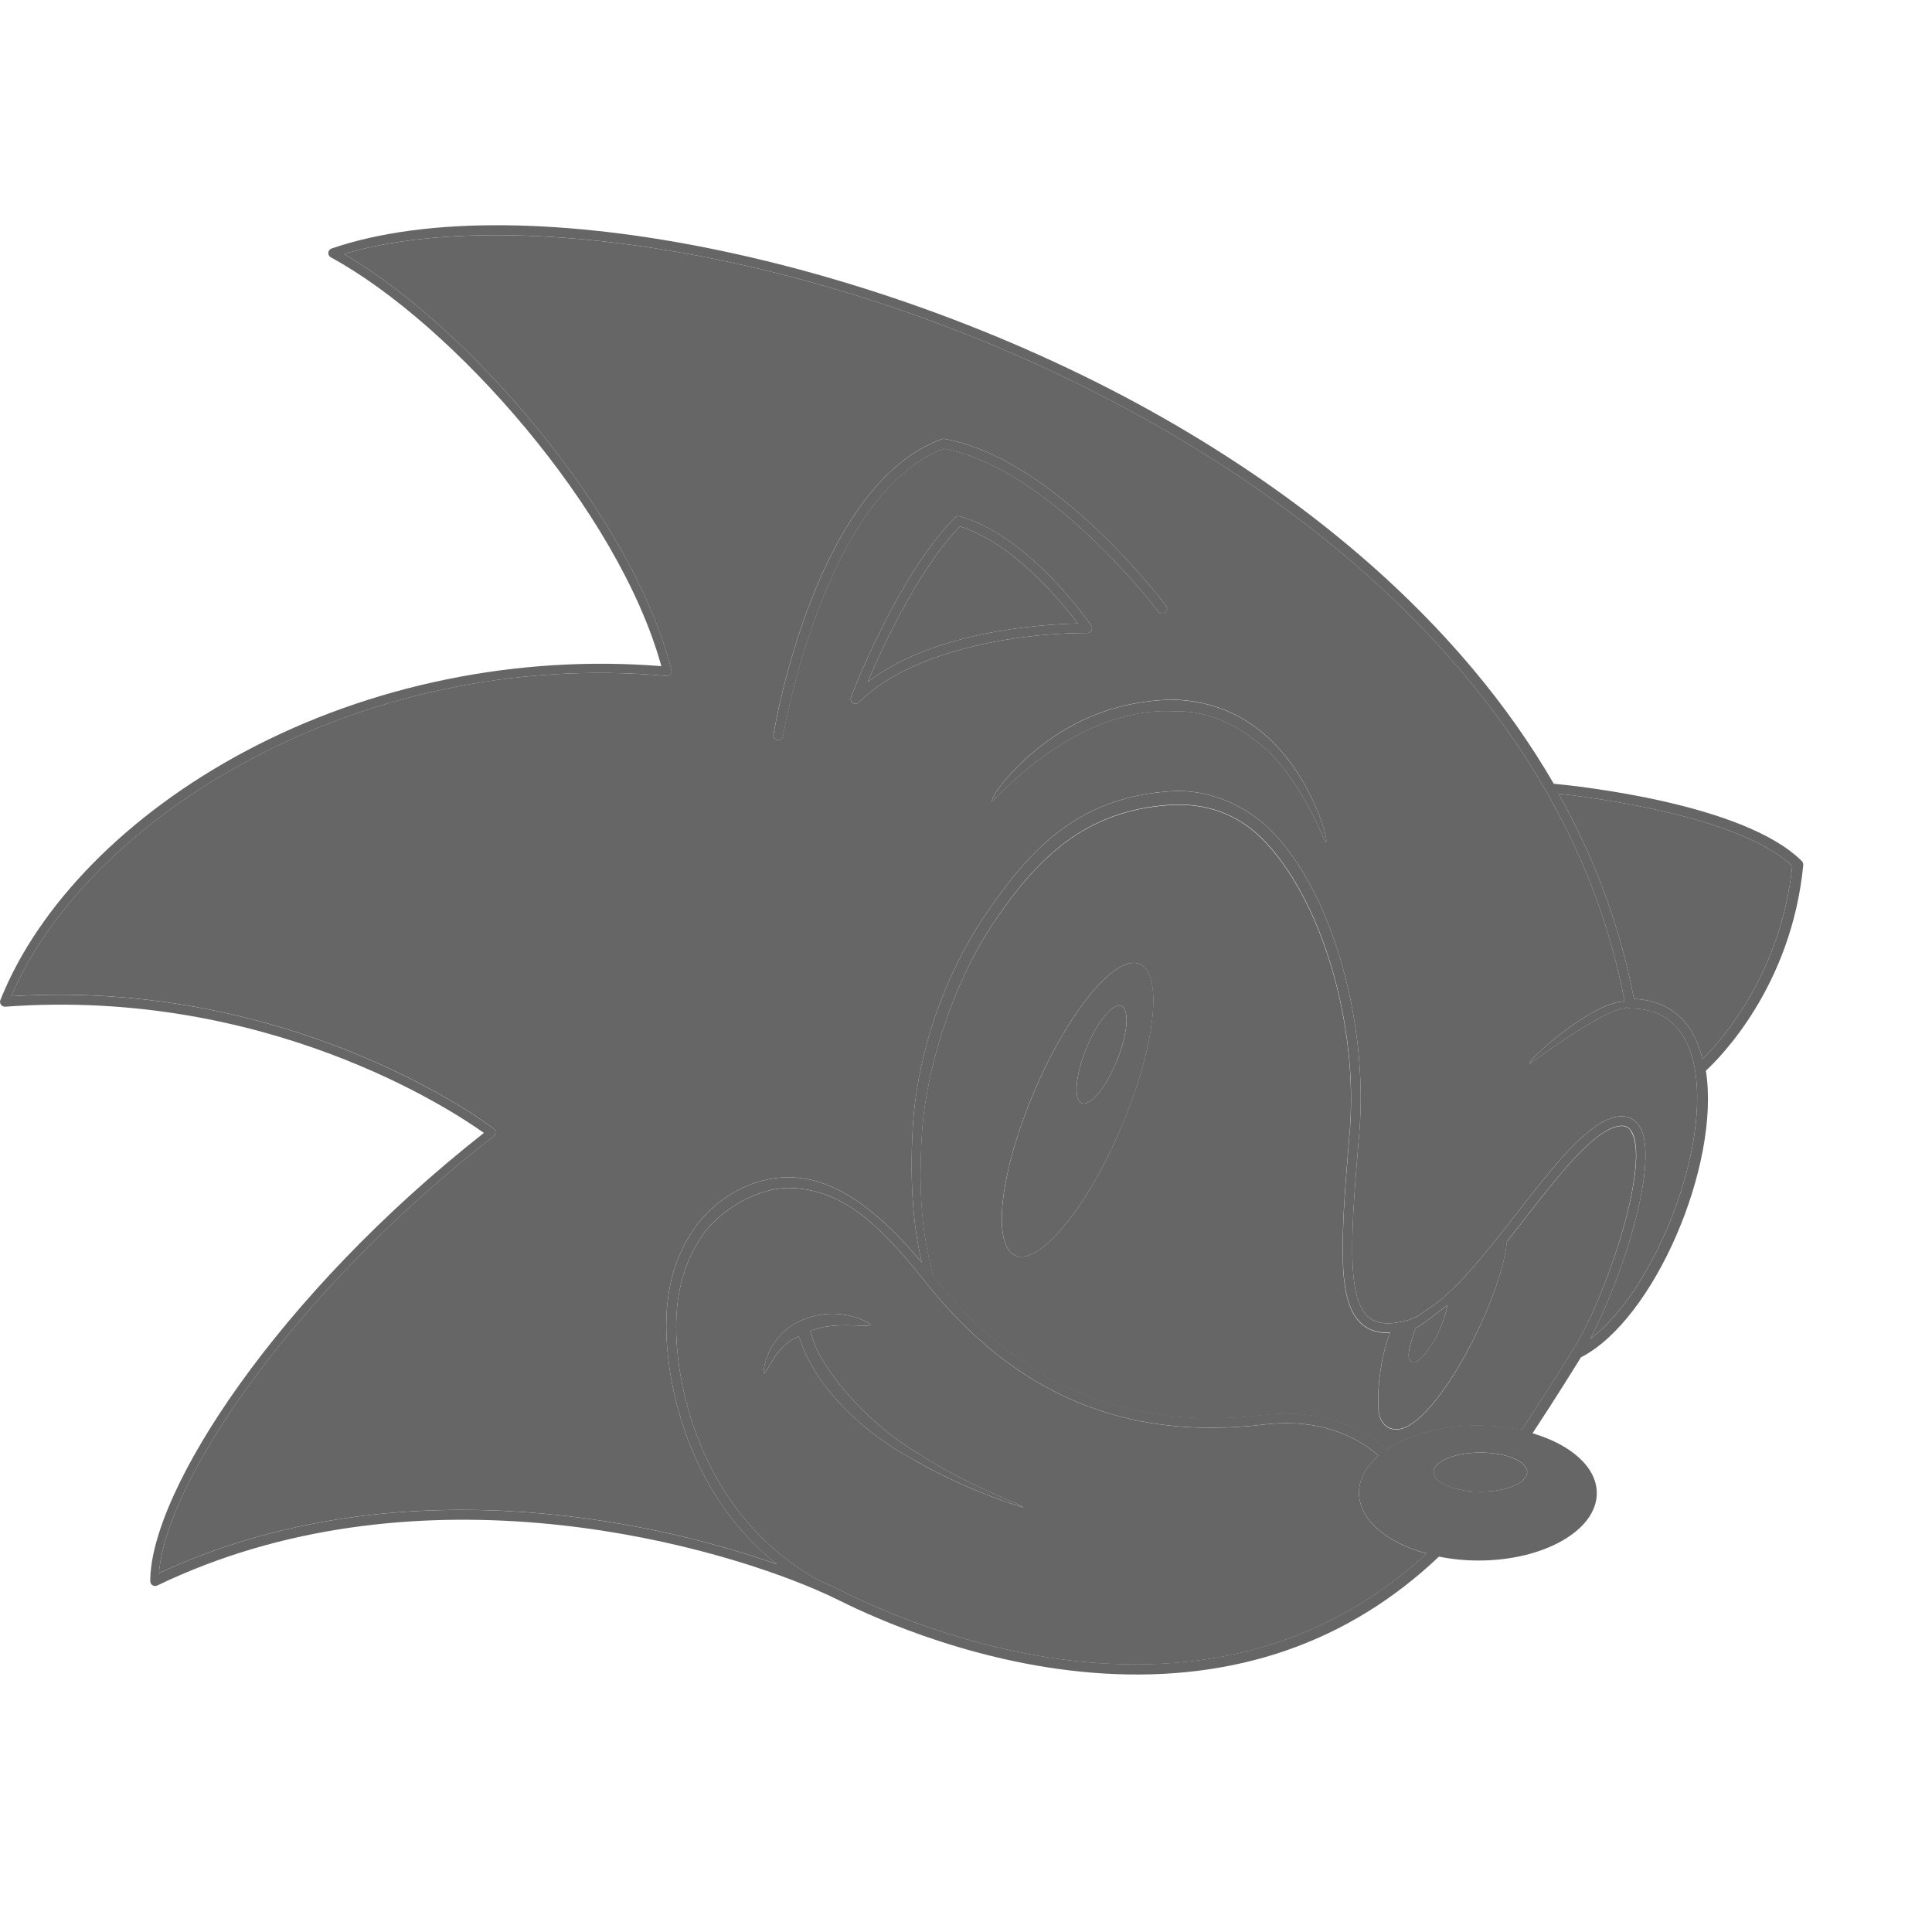 <svg xmlns="http://www.w3.org/2000/svg" width="30" height="30" version="1">
  <path fill="#666" d="M24.201 12.325c.569 1.019.962 2.084 1.171 3.186.554.022.921.344 1.065.935.299-.296 1.22-1.332 1.393-2.998-.809-.769-3.044-1.059-3.629-1.123z"/>
  <path fill="#666" d="M20.592 13.082c-.026.009-.163-.446-.534-.978-.348-.54-1.059-1.085-1.814-1.059-1.587-.09-2.85 1.444-2.838 1.4-.025-.015.089-.252.484-.63.386-.355 1.119-.927 2.318-.952 1.255.027 1.848.939 2.098 1.405.267.516.305.809.285.813zm-7.255-2.176c-.025.025-.064.029-.094.01-.03-.019-.042-.056-.029-.089.029-.078.732-1.907 1.616-2.791.019-.019.047-.027.073-.019 1.08.304 2.002 1.639 2.04 1.695.016.023.018.053.005.077-.013.025-.039.04-.066.04-1.138 0-2.75.282-3.545 1.077zm-1.179.525c-.007.041-.045.069-.086.062-.041-.006-.069-.045-.062-.086.026-.158.663-3.882 2.613-4.589.012-.005.026-.006.039-.004 1.708.302 3.375 2.5 3.445 2.594.025.033.018.08-.015.105-.033.025-.08.018-.105-.015v0c-.017-.022-1.687-2.226-3.331-2.532-1.854.695-2.492 4.427-2.499 4.465zm13.152 4.227c-.018 0-.035-.006-.048-.017-.008.005-.016.008-.025.012-.364.029-1.481.863-1.487.869-.057-.045.943-.937 1.446-.971.012-.003.02-.003.03-.004-.34-1.802-1.176-3.506-2.484-5.065-1.179-1.405-2.714-2.666-4.56-3.747C13.426 3.953 7.987 3.146 5.343 3.944 7.284 5.078 9.819 8.01 10.425 10.402c.006.024 0 .049-.016.067-.016.018-.039.028-.064.026-4.824-.432-8.997 2.226-10.171 4.974 4.44-.28 7.461 2.031 7.491 2.055.018.014.029.036.029.059 0 .024-.01.045-.029.059-3.123 2.433-5.089 5.363-5.196 6.785 3.552-1.653 7.501-.88 9.596-.137-1.242-.985-1.58-2.416-1.669-3.043-.139-.968.017-1.63.367-2.147.34-.502.944-.853 1.567-.817.614.036 1.247.438 1.983 1.32-.109-.469-.197-1.119-.138-2.12.051-.872.356-2.171 1.177-3.355.654-.942 1.399-1.76 2.85-1.843.542-.031 1.112.195 1.521.598.963.948 1.527 2.997 1.384 4.707-.124 1.485-.214 2.559.143 2.862.124.105.312.124.577.057.062-.016.125-.041.19-.074.033-.025.084-.06.164-.115.046-.031.098-.066.151-.104.085-.071.18-.156.288-.262.004-.004.007-.006.011-.01.305-.314.62-.717.929-1.114.562-.721 1.092-1.402 1.537-1.488.192-.037.298.052.352.132.344.506-.248 2.354-.757 3.317 1.015-.763 1.898-3.027 1.605-4.291-.13-.559-.461-.842-.987-.842z"/>
  <path fill="#666" d="M14.189 22.667c-.839-.449-1.475-1.125-1.717-1.733-.022-.055-.042-.142-.075-.183-.376.167-.479.575-.525.561-.042.123-.025-.552.575-.811.6-.259 1.092.062 1.073.069-.01.057-.554-.066-.943.099.014.03.028.066.041.109.105.41.782 1.285 1.628 1.783.816.536 1.655.808 1.639.845.001.005-.876-.257-1.696-.738zm6.913.512c0-.212.112-.409.303-.575-.248-.222-.821-.598-1.782-.483-2.155.257-3.877-.472-5.264-2.227-.774-.978-1.319-1.403-2.044-1.445-.563-.032-1.159.375-1.399.722-.349.504-.502 1.131-.37 2.054.099.693.51 2.399 2.173 3.318.137.059.26.116.366.169.594.297 2.176 1.001 4.027 1.117 1.987.124 3.681-.451 5.04-1.705-.62-.168-1.05-.527-1.05-.944zM14.905 8.174c-.642.663-1.198 1.865-1.432 2.416 1.018-.784 2.673-.895 3.263-.909-.246-.326-.999-1.25-1.831-1.507zm8.083 14.382c-.401 0-.727.136-.727.304 0 .168.325.303.727.303.401 0 .726-.136.726-.303 0-.168-.325-.304-.726-.304z"/>
  <path fill="#666" d="M17.404 17.519c-.533 1.25-1.266 2.135-1.638 1.977-.371-.158-.239-1.3.294-2.55.533-1.25 1.267-2.135 1.637-1.977.371.158.24 1.3-.294 2.55zm7.921.041c-.028-.041-.079-.093-.201-.069-.389.075-.926.765-1.446 1.433-.093.119-.185.238-.279.356 0 .001-0.0.003-.001.005-.091.915-1.073 2.788-1.653 2.906-.178.036-.326-.073-.342-.309-.025-.388.063-.894.18-1.184-.178.006-.321-.037-.431-.13-.397-.338-.34-1.257-.195-2.989.14-1.671-.441-3.649-1.376-4.569-.376-.37-.858-.542-1.409-.508-1.326.08-2.062.841-2.688 1.745-.784 1.132-1.102 2.512-1.16 3.239-.119 1.5.143 2.16.163 2.335 1.351 1.699 3.024 2.404 5.116 2.155 1.053-.125 1.665.295 1.923.538.337-.23.844-.377 1.412-.377.242 0 .474.027.686.076.429-.65.781-1.222.788-1.234 0 0 0 0 0-0.0 0 0 0-0 0-0.0.546-.86 1.227-2.95.911-3.415z"/>
  <path fill="#666" d="M17.412 15.621c-.131-.053-.374.241-.544.658-.169.417-.201.798-.07.851.131.053.374-.241.544-.658.169-.417.201-.798.069-.851zm4.951 5.008c.054-.125.089-.249.114-.362-.044.032-.087.064-.129.094-.062.052-.124.101-.185.143-.068.051-.13.092-.185.125-.132.389-.136.505-.028.529.051.011.25-.15.413-.529zm-8.89-10.039c.234-.551.79-1.753 1.432-2.416.832.257 1.585 1.181 1.831 1.507-.59.014-2.244.125-3.263.909zm3.475-.801c.013-.025.011-.054-.005-.077-.039-.057-.96-1.392-2.04-1.695-.026-.007-.054-0-.073.019-.884.884-1.587 2.714-1.616 2.791-.013.033-0.0.07.029.089.03.019.069.015.094-.01.795-.795 2.406-1.077 3.545-1.077.028 0 .053-.015.066-.04z"/>
  <path fill="#666" d="M17.342 16.472c-.17.417-.413.711-.544.658-.131-.053-.1-.435.07-.851.17-.417.413-.711.544-.658.131.053.1.434-.069.851zm.356-1.503c-.37-.158-1.104.727-1.637 1.977-.533 1.25-.665 2.392-.294 2.55.371.159 1.104-.727 1.638-1.977.533-1.25.665-2.392.294-2.55zm-3.041-8.001c1.644.306 3.314 2.51 3.331 2.532V9.499c.025.033.072.04.105.015.033-.025.04-.072.015-.105-.07-.094-1.736-2.292-3.445-2.594-.013-.003-.026-.001-.039.004-1.951.706-2.587 4.431-2.613 4.589-.007.041.021.079.062.086.041.006.079-.021.086-.062.007-.038.645-3.77 2.499-4.465zm3.551 3.897c-1.199.025-1.932.597-2.318.952-.395.377-.509.614-.484.63-.011.043 1.252-1.49 2.838-1.4.754-.027 1.466.519 1.814 1.059.371.533.508.988.534.978.02-.005-.018-.297-.285-.813-.251-.466-.844-1.378-2.098-1.405zm-3.962 11.696c-.846-.498-1.523-1.373-1.628-1.783-.013-.043-.027-.079-.041-.109.388-.165.933-.043.943-.099.019-.006-.473-.328-1.073-.069-.6.258-.617.933-.575.811.045.014.148-.394.525-.561.034.042.053.128.075.183.242.608.878 1.284 1.717 1.733.82.481 1.697.743 1.696.738.016-.037-.823-.309-1.639-.845z"/>
  <path fill="#666" d="M26.437 16.446c-.144-.591-.511-.912-1.065-.935-.209-1.102-.602-2.168-1.171-3.186.585.064 2.82.354 3.629 1.123-.173 1.666-1.094 2.702-1.393 2.998zm-1.745 4.346c.509-.963 1.101-2.811.757-3.317-.055-.081-.161-.169-.352-.132-.444.085-.975.767-1.537 1.488-.309.397-.624.8-.929 1.114-.004.004-.007.006-.011.01-.108.105-.203.19-.288.262-.054.038-.106.073-.151.104-.08.055-.13.089-.164.115-.064.033-.128.058-.19.074-.265.066-.454.048-.577-.057-.356-.304-.267-1.377-.143-2.862.143-1.71-.42-3.759-1.384-4.707-.409-.403-.98-.629-1.521-.598-1.45.083-2.196.901-2.85 1.843-.821 1.184-1.127 2.482-1.177 3.355-.059 1.001.029 1.651.138 2.12-.736-.881-1.369-1.284-1.983-1.32-.623-.036-1.227.315-1.567.817-.35.517-.505 1.18-.367 2.147.09.627.427 2.058 1.669 3.043-2.095-.743-6.044-1.516-9.596.137.107-1.421 2.073-4.352 5.196-6.785.018-.014.029-.036.029-.059 0-.023-.01-.045-.029-.059-.03-.023-3.051-2.335-7.491-2.055C1.349 12.722 5.522 10.063 10.346 10.495c.024.002.048-.007.064-.026.016-.018.021-.043.016-.067-.606-2.392-3.142-5.324-5.083-6.458 2.645-.799 8.084.009 12.839 2.792 1.847 1.081 3.381 2.342 4.56 3.747 1.309 1.56 2.144 3.264 2.484 5.065-.01.001-.018.001-.03.004-.503.034-1.503.925-1.446.971.006-.006 1.123-.84 1.487-.869.009-.003.017-.007.025-.012.013.011.03.017.048.017.525 0 .857.283.987.842.293 1.264-.59 3.528-1.605 4.291zm-2.714-.164c.055-.033.116-.074.185-.125.062-.043.123-.091.185-.143.042-.03.085-.061.129-.094-.025.114-.06.238-.114.362-.164.379-.362.54-.413.529-.108-.024-.105-.14.028-.529zm2.436.346s0.0 0 0 0c0 0 0 0-0.0 0-.007.012-.359.584-.788 1.234-.212-.049-.443-.076-.686-.076-.568 0-1.075.147-1.412.377-.258-.243-.869-.663-1.923-.538-2.092.249-3.765-.456-5.116-2.155-.021-.175-.282-.835-.163-2.335.058-.727.376-2.106 1.16-3.239.625-.904 1.362-1.665 2.688-1.745.55-.033 1.032.139 1.409.508.935.92 1.516 2.899 1.376 4.569-.145 1.732-.202 2.651.195 2.989.11.094.253.136.431.13-.117.29-.205.796-.18 1.184.015.236.164.345.342.309.579-.119 1.562-1.992 1.653-2.906 0-.002.001-.003.001-.005.093-.118.186-.237.279-.356.52-.668 1.058-1.358 1.446-1.433.122-.024.173.028.201.069.316.465-.365 2.555-.911 3.415zm-1.425 2.188c-.401 0-.727-.136-.727-.303 0-.168.325-.304.727-.304.401 0 .726.136.726.304 0 .168-.325.303-.726.303zm-5.877 2.666c-1.85-.116-3.433-.819-4.027-1.117-.106-.053-.229-.11-.366-.169-1.663-.919-2.074-2.625-2.173-3.318-.132-.923.021-1.55.37-2.054.24-.347.837-.754 1.399-.722.725.042 1.27.467 2.044 1.445 1.388 1.755 3.11 2.484 5.264 2.227.962-.115 1.534.261 1.782.483-.191.165-.303.362-.303.575 0 .417.429.776 1.05.944-1.359 1.255-3.053 1.829-5.04 1.705zm10.888-12.397c.002-.022-.006-.044-.021-.06-.896-.896-3.499-1.168-3.852-1.201-.354-.61-.771-1.204-1.253-1.778-1.19-1.418-2.737-2.69-4.599-3.78C13.893 4.048 8.127 2.838 5.148 3.859c-.028.01-.048.035-.05.065-.002.03.013.058.039.072 1.904 1.035 4.474 3.949 5.132 6.348-2.227-.179-4.516.287-6.456 1.32-1.829.973-3.217 2.382-3.807 3.865-.01.024-.006.051.009.072.016.021.04.032.066.031 4.057-.299 6.936 1.605 7.433 1.96-3.202 2.518-5.181 5.565-5.181 6.96 0 .026.013.05.035.064.022.014.049.015.073.004 3.938-1.895 8.406-.718 10.228.064.003.002.006.004.009.005.004.002.009.003.013.005.128.055.244.109.344.159.603.301 2.207 1.015 4.085 1.132 2.066.129 3.822-.483 5.224-1.814.192.039.398.061.613.061 1.015 0 1.838-.469 1.838-1.046 0-.406-.406-.756-.998-.93.377-.572.687-1.074.751-1.179 1.136-.579 2.171-2.99 1.941-4.451.204-.188 1.329-1.302 1.512-3.194z"/>
</svg>
